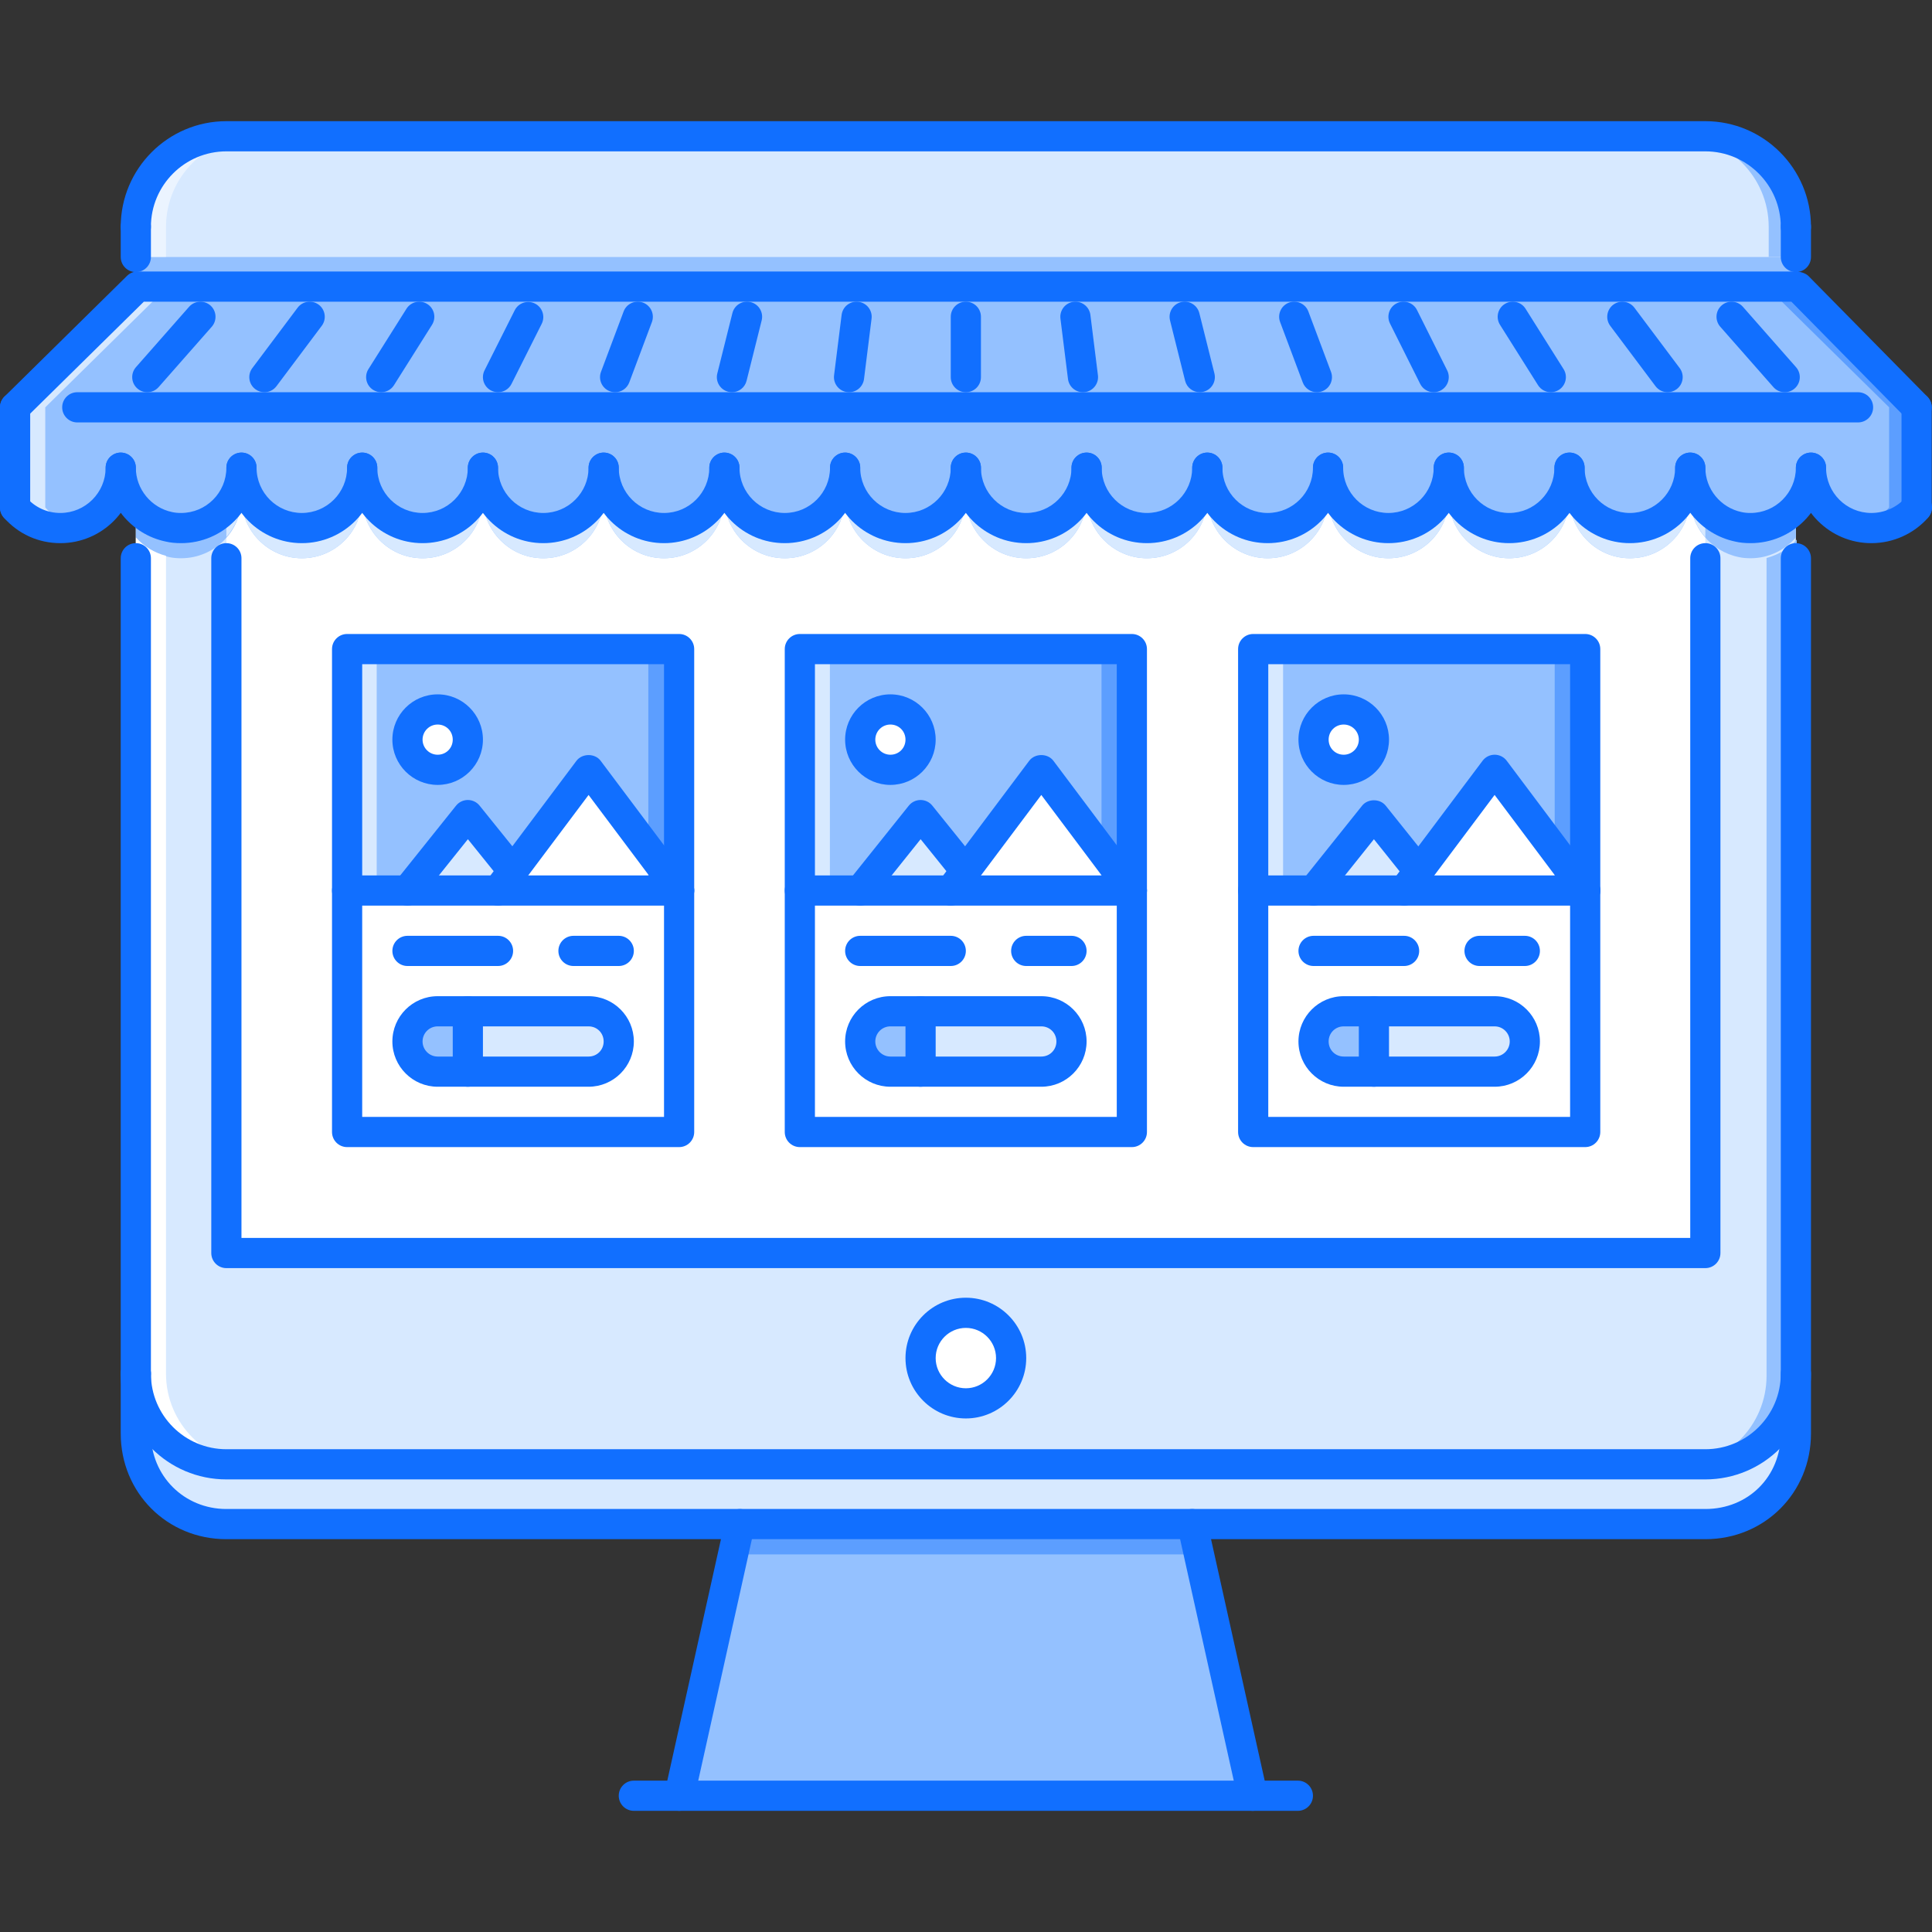 <?xml version="1.0" encoding="iso-8859-1"?>
<!-- Generator: Adobe Illustrator 19.0.0, SVG Export Plug-In . SVG Version: 6.00 Build 0)  -->
<svg version="1.1" id="Capa_1" xmlns="http://www.w3.org/2000/svg" xmlns:xlink="http://www.w3.org/1999/xlink" x="0px" y="0px"
	 viewBox="0 0 511.997 511.997" style="enable-background:new 0 0 511.997 511.997;" xml:space="preserve">
<rect x="0" y="0" width="511.997" height="511.997" fill="#333333" stroke="none"/>
<path style="fill:#94C1FF;" d="M123.981,267.997v15.998h-7.999c-4.397,0-7.998-3.602-7.998-7.999s3.601-7.999,7.998-7.999H123.981z"
	/>
<path style="fill:#D7E9FF;" d="M155.976,267.997c4.397,0,7.999,3.602,7.999,7.999s-3.601,7.999-7.999,7.999h-31.995v-15.998H155.976
	z"/>
<g>
	<path style="fill:#FFFFFF;" d="M179.972,299.992H91.986v-63.99h15.998h23.996h47.992V299.992z M115.982,283.995h7.999h31.995
		c4.397,0,7.999-3.602,7.999-7.999s-3.601-7.999-7.999-7.999h-31.995h-7.999c-4.397,0-7.998,3.602-7.998,7.999
		S111.584,283.995,115.982,283.995z"/>
	<path style="fill:#FFFFFF;" d="M115.982,188.01c4.398,0,7.999,3.602,7.999,7.999s-3.601,7.999-7.999,7.999
		c-4.397,0-7.998-3.601-7.998-7.999S111.584,188.01,115.982,188.01z"/>
</g>
<polygon style="fill:#D7E9FF;" points="123.981,216.005 135.819,230.878 131.98,236.002 107.984,236.002 "/>
<polygon style="fill:#FFFFFF;" points="155.976,204.007 179.972,236.002 131.98,236.002 135.819,230.878 "/>
<path style="fill:#94C1FF;" d="M115.982,204.007c4.398,0,7.999-3.601,7.999-7.999s-3.601-7.999-7.999-7.999
	c-4.397,0-7.998,3.602-7.998,7.999S111.584,204.007,115.982,204.007z M91.986,172.013h87.986v63.989l-23.996-31.995l-20.157,26.871
	l-11.838-14.873l-15.997,19.997H91.986V172.013z"/>
<rect x="91.83" y="172.01" style="fill:#D7E9FF;" width="7.999" height="63.989"/>
<rect x="171.81" y="172.01" style="fill:#5C9EFF;" width="7.999" height="64.57"/>
<path style="fill:#94C1FF;" d="M244.079,267.997v15.998h-7.999c-4.398,0-7.999-3.602-7.999-7.999s3.601-7.999,7.999-7.999H244.079z"
	/>
<path style="fill:#D7E9FF;" d="M276.074,267.997c4.397,0,7.999,3.602,7.999,7.999s-3.602,7.999-7.999,7.999h-31.995v-15.998H276.074
	z"/>
<g>
	<path style="fill:#FFFFFF;" d="M300.07,299.992h-87.986v-63.99h15.998h23.996h47.993v63.99H300.07z M236.08,283.995h7.999h31.996
		c4.397,0,7.999-3.602,7.999-7.999s-3.602-7.999-7.999-7.999h-31.996h-7.999c-4.398,0-7.999,3.602-7.999,7.999
		S231.682,283.995,236.08,283.995z"/>
	<path style="fill:#FFFFFF;" d="M236.08,188.01c4.398,0,7.999,3.602,7.999,7.999s-3.601,7.999-7.999,7.999s-7.999-3.601-7.999-7.999
		S231.682,188.01,236.08,188.01z"/>
</g>
<polygon style="fill:#D7E9FF;" points="244.079,216.005 255.916,230.878 252.078,236.002 228.082,236.002 "/>
<polygon style="fill:#FFFFFF;" points="276.074,204.007 300.07,236.002 252.078,236.002 255.916,230.878 "/>
<path style="fill:#94C1FF;" d="M236.08,204.007c4.398,0,7.999-3.601,7.999-7.999s-3.601-7.999-7.999-7.999s-7.999,3.602-7.999,7.999
	S231.682,204.007,236.08,204.007z M212.084,172.013h87.986v63.989l-23.996-31.995l-20.158,26.871l-11.838-14.873l-15.997,19.997
	h-15.998L212.084,172.013L212.084,172.013z"/>
<rect x="211.93" y="172.01" style="fill:#D7E9FF;" width="7.999" height="63.989"/>
<rect x="291.91" y="172.01" style="fill:#5C9EFF;" width="7.999" height="63.989"/>
<path style="fill:#94C1FF;" d="M364.177,267.997v15.998h-7.998c-4.398,0-7.999-3.602-7.999-7.999s3.601-7.999,7.999-7.999H364.177z"
	/>
<path style="fill:#D7E9FF;" d="M396.172,267.997c4.397,0,7.999,3.602,7.999,7.999s-3.602,7.999-7.999,7.999h-31.995v-15.998H396.172
	z"/>
<g>
	<path style="fill:#FFFFFF;" d="M420.168,299.992h-87.985v-63.99h15.997h23.996h47.992V299.992L420.168,299.992z M356.179,283.995
		h7.998h31.995c4.397,0,7.999-3.602,7.999-7.999s-3.602-7.999-7.999-7.999h-31.995h-7.998c-4.398,0-7.999,3.602-7.999,7.999
		S351.78,283.995,356.179,283.995z"/>
	<path style="fill:#FFFFFF;" d="M356.179,188.01c4.397,0,7.998,3.602,7.998,7.999s-3.601,7.999-7.998,7.999
		c-4.398,0-7.999-3.601-7.999-7.999S351.78,188.01,356.179,188.01z"/>
</g>
<polygon style="fill:#D7E9FF;" points="364.177,216.005 376.019,230.878 372.176,236.002 348.18,236.002 "/>
<polygon style="fill:#FFFFFF;" points="396.172,204.007 420.168,236.002 372.176,236.002 376.019,230.878 "/>
<path style="fill:#94C1FF;" d="M356.179,204.007c4.397,0,7.998-3.601,7.998-7.999s-3.601-7.999-7.998-7.999
	c-4.398,0-7.999,3.602-7.999,7.999S351.78,204.007,356.179,204.007z M332.183,172.013h87.985v63.989l-23.996-31.995l-20.153,26.871
	l-11.842-14.873l-15.997,19.997h-15.997V172.013z"/>
<rect x="332.03" y="172.01" style="fill:#D7E9FF;" width="7.998" height="63.989"/>
<rect x="412.01" y="172.01" style="fill:#5C9EFF;" width="7.999" height="63.989"/>
<path style="fill:#D7E9FF;" d="M35.995,60.108c0-13.193,10.799-23.996,23.996-23.996h391.938c13.201,0,23.996,10.803,23.996,23.996
	v7.999v7.843H36.476l-0.48-7.843v-7.999H35.995z"/>
<path style="fill:#94C1FF;" d="M223.965,123.942c0,8.795-7.12,15.997-15.998,15.997c-8.799,0-15.997-7.202-15.997-15.997
	c0,8.795-7.12,15.997-15.998,15.997c-8.799,0-15.998-7.202-15.998-15.997c0,8.795-7.12,15.997-15.997,15.997
	c-8.8,0-15.998-7.202-15.998-15.997c0,8.795-7.12,15.997-15.998,15.997c-8.799,0-15.997-7.202-15.997-15.997
	c0,8.795-7.12,15.997-15.998,15.997c-8.799,0-15.997-7.202-15.997-15.997c0,8.795-7.12,15.997-15.998,15.997
	c-1.121,0-2.16-0.078-3.199-0.32c-7.28-1.523-12.799-7.999-12.799-15.677c0,8.795-7.12,15.997-15.997,15.997
	c-4.8,0-9.038-2.078-11.998-5.444v-26.55L36.473,75.95h439.449h0.477l31.519,31.995v26.55h0.078
	c-2.961,3.367-7.28,5.444-12.076,5.444c-8.796,0-15.998-7.202-15.998-15.997c0,8.795-7.116,15.997-15.997,15.997
	c-1.117,0-2.156-0.078-3.203-0.32c-7.271-1.523-12.795-7.999-12.795-15.677c0,8.795-7.115,15.997-15.997,15.997
	c-8.795,0-15.997-7.202-15.997-15.997c0,8.795-7.116,15.997-15.998,15.997c-8.795,0-15.997-7.202-15.997-15.997
	c0,8.795-7.116,15.997-15.997,15.997c-8.796,0-15.998-7.202-15.998-15.997c0,8.795-7.115,15.997-15.997,15.997
	c-8.796,0-15.997-7.202-15.997-15.997c0,8.795-7.116,15.997-15.998,15.997c-8.795,0-15.997-7.202-15.997-15.997
	c0,8.795-7.116,15.997-15.997,15.997c-8.8,0-15.999-7.202-15.999-15.997c0,8.795-7.12,15.997-15.997,15.997
	C231.163,139.939,223.965,132.737,223.965,123.942z"/>
<path style="fill:#FFFFFF;" d="M431.932,139.939c8.882,0,15.997-7.202,15.997-15.997c0,7.678,5.523,14.154,12.795,15.677
	l-8.795,8.319v184.127h-195.97H59.991V147.938l-11.998-7.999c8.877,0,15.998-7.202,15.998-15.997
	c0,8.795,7.198,15.997,15.997,15.997c8.878,0,15.998-7.202,15.998-15.997c0,8.795,7.198,15.997,15.997,15.997
	c8.877,0,15.998-7.202,15.998-15.997c0,8.795,7.198,15.997,15.998,15.997c8.877,0,15.997-7.202,15.997-15.997
	c0,8.795,7.198,15.997,15.998,15.997c8.877,0,15.998-7.202,15.998-15.997c0,8.795,7.198,15.997,15.997,15.997
	c8.878,0,15.998-7.202,15.998-15.997c0,8.795,7.198,15.997,15.998,15.997c8.877,0,15.997-7.202,15.997-15.997
	c0,8.795,7.199,15.997,15.999,15.997c8.881,0,15.997-7.202,15.997-15.997c0,8.795,7.202,15.997,15.997,15.997
	c8.882,0,15.998-7.202,15.998-15.997c0,8.795,7.201,15.997,15.997,15.997c8.882,0,15.997-7.202,15.997-15.997
	c0,8.795,7.202,15.997,15.998,15.997c8.881,0,15.997-7.202,15.997-15.997c0,8.795,7.202,15.997,15.997,15.997
	c8.882,0,15.998-7.202,15.998-15.997C415.935,132.737,423.137,139.939,431.932,139.939z M420.09,299.992v-63.99v-63.989h-87.985
	v63.989v63.99H420.09z M299.953,299.992v-63.99v-63.989h-87.986v63.989v63.99H299.953z M179.972,299.992v-63.99v-63.989H91.986
	v63.989v63.99H179.972z"/>
<path style="fill:#94C1FF;" d="M315.95,403.897l15.998,71.988H180.05l15.997-71.988C234.842,403.897,277.16,403.897,315.95,403.897z
	"/>
<path style="fill:#D7E9FF;" d="M315.95,403.897c-38.79,0-81.108,0-119.903,0c-71.188,0-130.775,0-136.056,0
	c-13.439,0-23.996-10.483-23.996-23.996v-15.842c0,13.201,10.799,23.996,23.996,23.996h195.968h195.97
	c13.201,0,23.996-10.795,23.996-23.996v15.842c0,13.513-10.475,23.996-23.996,23.996
	C446.648,403.897,387.143,403.897,315.95,403.897z"/>
<path style="fill:#FFFFFF;" d="M255.959,347.906c6.64,0,11.999,5.358,11.999,11.998s-5.358,11.998-11.999,11.998
	c-6.558,0-11.998-5.358-11.998-11.998S249.402,347.906,255.959,347.906z"/>
<path style="fill:#D7E9FF;" d="M463.927,139.939c-1.117,0-2.156-0.078-3.203-0.32l-8.795-7.678v200.125h-195.97H59.991V131.941
	l-11.998,7.999c-1.121,0-2.16-0.078-3.199-0.32l-8.799-7.678v231.962v0.156c0,13.201,10.799,23.996,23.996,23.996h195.968h195.97
	c13.201,0,23.996-10.795,23.996-23.996V131.941L463.927,139.939z M255.959,371.902c-6.558,0-11.998-5.358-11.998-11.998
	s5.44-11.998,11.998-11.998c6.64,0,11.999,5.358,11.999,11.998S262.6,371.902,255.959,371.902z"/>
<g>
	<path style="fill:#94C1FF;" d="M15.999,139.939c8.877,0,15.997-7.202,15.997-15.997c0,7.678,5.519,14.154,12.799,15.677
		c1.039,0.242,2.078,0.32,3.199,0.32c8.877,0,15.998-7.202,15.998-15.997c0,8.795,7.198,15.997,15.997,15.997
		c8.878,0,15.998-7.202,15.998-15.997c0,8.795,7.198,15.997,15.997,15.997c8.877,0,15.998-7.202,15.998-15.997
		c0,8.795,7.198,15.997,15.998,15.997c8.877,0,15.997-7.202,15.997-15.997c0,8.795,7.198,15.997,15.998,15.997
		c8.877,0,15.998-7.202,15.998-15.997c0,8.795,7.198,15.997,15.997,15.997c8.878,0,15.998-7.202,15.998-15.997
		c0,8.795,7.198,15.997,15.998,15.997c8.877,0,15.997-7.202,15.997-15.997c0,8.795,7.199,15.997,15.999,15.997
		c8.881,0,15.997-7.202,15.997-15.997c0,8.795,7.202,15.997,15.997,15.997c8.882,0,15.998-7.202,15.998-15.997
		c0,8.795,7.201,15.997,15.997,15.997c8.882,0,15.997-7.202,15.997-15.997c0,8.795,7.202,15.997,15.998,15.997
		c8.881,0,15.997-7.202,15.997-15.997c0,8.795,7.202,15.997,15.997,15.997c8.882,0,15.998-7.202,15.998-15.997
		c0,8.795,7.202,15.997,15.997,15.997c8.882,0,15.997-7.202,15.997-15.997c0,7.678,5.523,14.154,12.795,15.677
		c1.047,0.242,2.086,0.32,3.203,0.32c8.881,0,15.997-7.202,15.997-15.997c0,8.795,7.202,15.997,15.998,15.997
		c4.796,0,9.115-2.078,12.076-5.444h-0.078v-26.55H4v26.55C6.96,137.862,11.199,139.939,15.999,139.939z"/>
	<path style="fill:#94C1FF;" d="M460.724,139.619l-8.795-7.678v2.484c-2.469-2.82-4-6.476-4-10.482
		c0,8.795-7.115,15.997-15.997,15.997c-8.795,0-15.997-7.202-15.997-15.997c0,8.795-7.116,15.997-15.998,15.997
		c-8.795,0-15.997-7.202-15.997-15.997c0,8.795-7.116,15.997-15.997,15.997c-8.796,0-15.998-7.202-15.998-15.997
		c0,8.795-7.115,15.997-15.997,15.997c-8.796,0-15.997-7.202-15.997-15.997c0,8.795-7.116,15.997-15.998,15.997
		c-8.795,0-15.997-7.202-15.997-15.997c0,8.795-7.116,15.997-15.997,15.997c-8.8,0-15.999-7.202-15.999-15.997
		c0,8.795-7.12,15.997-15.997,15.997c-8.8,0-15.998-7.202-15.998-15.997c0,8.795-7.12,15.997-15.998,15.997
		c-8.799,0-15.997-7.202-15.997-15.997c0,8.795-7.12,15.997-15.998,15.997c-8.799,0-15.998-7.202-15.998-15.997
		c0,8.795-7.12,15.997-15.997,15.997c-8.8,0-15.998-7.202-15.998-15.997c0,8.795-7.12,15.997-15.998,15.997
		c-8.799,0-15.997-7.202-15.997-15.997c0,8.795-7.12,15.997-15.998,15.997c-8.799,0-15.997-7.202-15.997-15.997
		c0,4.022-1.539,7.663-4,10.482v-2.484l-11.998,7.999c-1.121,0-2.16-0.078-3.199-0.32l-8.799-7.678v10.483
		c2.265,2.585,5.32,4.468,8.799,5.194c1.039,0.242,2.078,0.32,3.199,0.32c8.877,0,15.998-7.202,15.998-15.998
		c0,8.795,7.198,15.998,15.997,15.998c8.878,0,15.998-7.202,15.998-15.998c0,8.795,7.198,15.998,15.997,15.998
		c8.877,0,15.998-7.202,15.998-15.998c0,8.795,7.198,15.998,15.998,15.998c8.877,0,15.997-7.202,15.997-15.998
		c0,8.795,7.198,15.998,15.998,15.998c8.877,0,15.998-7.202,15.998-15.998c0,8.795,7.198,15.998,15.997,15.998
		c8.878,0,15.998-7.202,15.998-15.998c0,8.795,7.198,15.998,15.998,15.998c8.877,0,15.997-7.202,15.997-15.998
		c0,8.795,7.199,15.998,15.999,15.998c8.881,0,15.997-7.202,15.997-15.998c0,8.795,7.202,15.998,15.997,15.998
		c8.882,0,15.998-7.202,15.998-15.998c0,8.795,7.201,15.998,15.997,15.998c8.882,0,15.997-7.202,15.997-15.998
		c0,8.795,7.202,15.998,15.998,15.998c8.881,0,15.997-7.202,15.997-15.998c0,8.795,7.202,15.998,15.997,15.998
		c8.882,0,15.998-7.202,15.998-15.998c0,8.795,7.202,15.998,15.997,15.998c8.882,0,15.997-7.202,15.997-15.998
		c0,7.678,5.523,14.154,12.795,15.677c1.047,0.242,2.086,0.32,3.203,0.32c4.819,0,9.076-2.164,11.998-5.515V131.94l-11.998,7.999
		C462.81,139.939,461.77,139.861,460.724,139.619z"/>
	<rect x="36.476" y="68.11" style="fill:#94C1FF;" width="439.45" height="7.843"/>
</g>
<path style="fill:#D7E9FF;" d="M11.999,134.495v-26.55L44.474,75.95h-7.999L4,107.945v26.55c2.96,3.367,7.198,5.444,11.998,5.444
	c1.382,0,2.703-0.234,3.979-0.562C16.854,138.573,14.096,136.878,11.999,134.495z"/>
<path style="fill:#5C9EFF;" d="M500.632,134.495v-26.55L468.153,75.95h7.999l32.479,31.995v26.55
	c-2.96,3.367-7.201,5.444-11.998,5.444c-1.382,0-2.702-0.234-3.983-0.562C495.773,138.573,498.538,136.878,500.632,134.495z"/>
<g style="opacity:0.5;">
	<path style="fill:#FFFFFF;" d="M43.994,68.107v-7.999c0-13.193,10.799-23.996,23.996-23.996h-7.999
		c-13.197,0-23.996,10.803-23.996,23.996v7.999l0.48,7.843v-7.843H43.994z"/>
</g>
<path style="fill:#94C1FF;" d="M452.726,36.112h-7.999c13.201,0,23.996,10.803,23.996,23.996v7.999h7.202v7.843h0.312l0.484-7.843
	v-7.999C476.722,46.916,465.927,36.112,452.726,36.112z"/>
<g>
	<path style="fill:#FFFFFF;" d="M43.994,138.916l-7.999-6.975L43.994,138.916z"/>
	<path style="fill:#FFFFFF;" d="M43.994,364.06v-0.156V147.306c-3.124-0.844-5.921-2.508-7.999-4.882v221.479v0.156
		c0,13.201,10.799,23.996,23.996,23.996h7.999C54.793,388.056,43.994,377.261,43.994,364.06z"/>
</g>
<g>
	<path style="fill:#94C1FF;" d="M468.152,139.486l7.999-6.983L468.152,139.486z"/>
	<path style="fill:#94C1FF;" d="M468.152,364.63v-0.164V147.868c3.125-0.836,5.921-2.508,7.999-4.874v221.472v0.164
		c0,13.193-10.803,23.996-23.996,23.996h-7.999C457.35,388.626,468.152,377.823,468.152,364.63z"/>
</g>
<polygon style="fill:#5C9EFF;" points="317.731,411.927 194.263,411.927 196.047,403.897 315.95,403.897 "/>
<path style="fill:#D7E9FF;" d="M451.929,134.425c0,0,0,0-0.008,0c-1.211-1.391-2.188-2.968-2.875-4.702
	c-0.008-0.039-0.031-0.07-0.047-0.109c-0.297-0.773-0.523-1.578-0.695-2.406c-0.031-0.125-0.078-0.242-0.102-0.367
	c-0.172-0.937-0.273-1.905-0.273-2.897c0,8.795-7.115,15.997-15.997,15.997c-8.795,0-15.997-7.202-15.997-15.997
	c0,8.795-7.116,15.997-15.998,15.997c-8.795,0-15.997-7.202-15.997-15.997c0,8.795-7.116,15.997-15.997,15.997
	c-8.796,0-15.998-7.202-15.998-15.997c0,8.795-7.115,15.997-15.997,15.997c-8.796,0-15.997-7.202-15.997-15.997
	c0,8.795-7.116,15.997-15.998,15.997c-8.795,0-15.997-7.202-15.997-15.997c0,8.795-7.116,15.997-15.997,15.997
	c-8.8,0-15.999-7.202-15.999-15.997c0,8.795-7.12,15.997-15.997,15.997c-8.8,0-15.998-7.202-15.998-15.997
	c0,8.795-7.12,15.997-15.998,15.997c-8.799,0-15.997-7.202-15.997-15.997c0,8.795-7.12,15.997-15.998,15.997
	c-8.799,0-15.998-7.202-15.998-15.997c0,8.795-7.12,15.997-15.997,15.997c-8.8,0-15.998-7.202-15.998-15.997
	c0,8.795-7.12,15.997-15.998,15.997c-8.799,0-15.997-7.202-15.997-15.997c0,8.795-7.12,15.997-15.998,15.997
	c-8.799,0-15.997-7.202-15.997-15.997c0,1.039-0.109,2.046-0.305,3.022c-0.129,0.68-0.355,1.32-0.57,1.969
	c-0.086,0.258-0.141,0.523-0.238,0.773c-0.328,0.844-0.738,1.64-1.199,2.406c-0.012,0.023-0.02,0.039-0.031,0.062
	c-0.464,0.765-1.074,1.421-1.656,2.101v8.062c2.449-2.797,4-6.397,4-10.397c0,8.795,7.198,15.998,15.997,15.998
	c8.878,0,15.998-7.202,15.998-15.998c0,8.795,7.198,15.998,15.997,15.998c8.877,0,15.998-7.202,15.998-15.998
	c0,8.795,7.198,15.998,15.998,15.998c8.877,0,15.997-7.202,15.997-15.998c0,8.795,7.198,15.998,15.998,15.998
	c8.877,0,15.998-7.202,15.998-15.998c0,8.795,7.198,15.998,15.997,15.998c8.878,0,15.998-7.202,15.998-15.998
	c0,8.795,7.198,15.998,15.998,15.998c8.877,0,15.997-7.202,15.997-15.998c0,8.795,7.199,15.998,15.999,15.998
	c8.881,0,15.997-7.202,15.997-15.998c0,8.795,7.202,15.998,15.997,15.998c8.882,0,15.998-7.202,15.998-15.998
	c0,8.795,7.201,15.998,15.997,15.998c8.882,0,15.997-7.202,15.997-15.998c0,8.795,7.202,15.998,15.998,15.998
	c8.881,0,15.997-7.202,15.997-15.998c0,8.795,7.202,15.998,15.997,15.998c8.882,0,15.998-7.202,15.998-15.998
	c0,8.795,7.202,15.998,15.997,15.998c8.882,0,15.997-7.202,15.997-15.998c0,3.992,1.531,7.624,4,10.436v-7.953H451.929z"/>
<g>
	<path style="fill:#116FFF;" d="M255.959,375.901c-8.822,0-15.997-7.178-15.997-15.997c0-8.827,7.175-15.997,15.997-15.997
		c8.82,0,15.999,7.17,15.999,15.997C271.958,368.724,264.779,375.901,255.959,375.901z M255.959,351.905
		c-4.409,0-7.999,3.586-7.999,7.999c0,4.405,3.589,7.999,7.999,7.999c4.411,0,8-3.594,8-7.999
		C263.959,355.491,260.37,351.905,255.959,351.905z"/>
	<path style="fill:#116FFF;" d="M180.054,479.885c-0.289,0-0.578-0.031-0.871-0.094c-2.156-0.484-3.515-2.616-3.039-4.772
		l15.998-71.988c0.48-2.156,2.647-3.484,4.772-3.039c2.156,0.477,3.515,2.617,3.039,4.773l-15.998,71.988
		C183.541,478.611,181.886,479.885,180.054,479.885z"/>
	<path style="fill:#116FFF;" d="M331.948,479.885c-1.836,0-3.492-1.273-3.906-3.132l-15.997-71.988
		c-0.477-2.156,0.883-4.297,3.038-4.773c2.188-0.453,4.297,0.891,4.773,3.039l15.997,71.988c0.477,2.156-0.883,4.288-3.038,4.772
		C332.526,479.853,332.229,479.885,331.948,479.885z"/>
	<path style="fill:#116FFF;" d="M343.946,479.885H167.974c-2.211,0-4-1.788-4-3.999s1.789-4,4-4h175.972
		c2.211,0,3.999,1.789,3.999,4S346.157,479.885,343.946,479.885z"/>
	<path style="fill:#116FFF;" d="M451.929,336.064H59.991c-2.21,0-4-1.789-4-3.999V147.938c0-2.211,1.789-4,4-4s4,1.789,4,4v180.127
		h383.938V147.938c0-2.211,1.789-4,4-4s3.999,1.789,3.999,4v184.127C455.928,334.275,454.14,336.064,451.929,336.064z"/>
	<path style="fill:#116FFF;" d="M35.995,367.903c-2.21,0-4-1.789-4-4V147.938c0-2.211,1.789-4,4-4s4,1.789,4,4v215.965
		C39.995,366.114,38.206,367.903,35.995,367.903z"/>
	<path style="fill:#116FFF;" d="M451.929,392.056H59.991c-15.435,0-27.996-12.561-27.996-27.996c0-2.211,1.789-3.999,4-3.999
		s4,1.788,4,3.999c0,11.029,8.971,19.997,19.997,19.997h391.937c11.029,0,19.997-8.968,19.997-19.997V147.938
		c0-2.211,1.788-4,3.999-4s3.999,1.789,3.999,4v216.121C479.924,379.495,467.364,392.056,451.929,392.056z"/>
	<path style="fill:#116FFF;" d="M475.925,64.108c-2.211,0-3.999-1.789-3.999-4c0-11.021-8.968-19.997-19.997-19.997H59.991
		c-11.025,0-19.997,8.975-19.997,19.997c0,2.211-1.789,4-4,4s-4-1.789-4-4c0-15.435,12.561-27.995,27.996-27.995h391.939
		c15.436,0,27.995,12.561,27.995,27.995C479.924,62.319,478.136,64.108,475.925,64.108z"/>
	<path style="fill:#116FFF;" d="M451.929,407.896H59.991c-15.697,0-27.996-12.303-27.996-27.995v-15.842
		c0-2.211,1.789-4.077,4-4.077s4,1.71,4,3.921v15.998c0,11.209,8.784,19.996,19.997,19.996h391.937
		c11.396,0,19.997-8.6,19.997-19.996v-15.842c0-2.211,1.788-3.999,3.999-3.999s3.999,1.788,3.999,3.999v15.842
		C479.924,395.594,467.629,407.896,451.929,407.896z"/>
	<path style="fill:#116FFF;" d="M179.972,303.991H91.986c-2.21,0-3.999-1.789-3.999-3.999V172.013c0-2.211,1.789-4,3.999-4h87.986
		c2.21,0,3.999,1.789,3.999,4v127.979C183.971,302.202,182.183,303.991,179.972,303.991z M95.986,295.993h79.987V176.012H95.986
		V295.993z"/>
	<path style="fill:#116FFF;" d="M155.976,287.994h-39.994c-6.616,0-11.998-5.382-11.998-11.998s5.382-11.998,11.998-11.998h39.994
		c6.616,0,11.998,5.382,11.998,11.998S162.592,287.994,155.976,287.994z M115.982,271.997c-2.206,0-3.999,1.788-3.999,3.999
		c0,2.202,1.793,3.999,3.999,3.999h39.994c2.242,0,3.999-1.758,3.999-3.999c0-2.242-1.757-3.999-3.999-3.999H115.982z"/>
	<path style="fill:#116FFF;" d="M179.972,240.002H91.986c-2.21,0-3.999-1.789-3.999-4c0-2.21,1.789-3.999,3.999-3.999h87.986
		c2.21,0,3.999,1.789,3.999,3.999C183.971,238.213,182.183,240.002,179.972,240.002z"/>
	<path style="fill:#116FFF;" d="M131.976,240.002c-0.84,0-1.684-0.266-2.406-0.805c-1.761-1.336-2.113-3.843-0.785-5.608
		l23.988-31.979c1.52-2.008,4.898-2.016,6.401,0l23.996,31.995c1.328,1.765,0.969,4.272-0.8,5.593
		c-1.773,1.32-4.281,0.969-5.597-0.797l-20.797-27.73l-20.802,27.738C134.385,239.447,133.19,240.002,131.976,240.002z"/>
	<path style="fill:#116FFF;" d="M107.98,240.002c-0.875,0-1.758-0.289-2.496-0.875c-1.722-1.383-2.003-3.898-0.625-5.624
		l15.998-19.997c0.758-0.945,1.906-1.5,3.117-1.5c0.004,0,0.004,0,0.008,0c1.211,0,2.355,0.547,3.113,1.492l11.92,14.794
		c1.386,1.718,1.117,4.242-0.605,5.625c-1.727,1.382-4.242,1.117-5.621-0.609l-8.795-10.913l-12.885,16.107
		C110.315,239.486,109.155,240.002,107.98,240.002z"/>
	<path style="fill:#116FFF;" d="M115.982,208.007c-6.616,0-11.998-5.382-11.998-11.998s5.382-11.998,11.998-11.998
		s11.999,5.382,11.999,11.998S122.598,208.007,115.982,208.007z M115.982,192.009c-2.206,0-3.999,1.789-3.999,4
		c0,2.203,1.793,3.999,3.999,3.999c2.242,0,4-1.757,4-3.999S118.224,192.009,115.982,192.009z"/>
	<path style="fill:#116FFF;" d="M131.98,255.999h-23.996c-2.211,0-4-1.789-4-3.999c0-2.211,1.789-4,4-4h23.996
		c2.21,0,3.999,1.789,3.999,4C135.979,254.21,134.19,255.999,131.98,255.999z"/>
	<path style="fill:#116FFF;" d="M163.975,255.999h-11.998c-2.21,0-4-1.789-4-3.999c0-2.211,1.789-4,4-4h11.998c2.21,0,4,1.789,4,4
		C167.974,254.21,166.185,255.999,163.975,255.999z"/>
	<path style="fill:#116FFF;" d="M123.981,287.994c-2.21,0-3.999-1.789-3.999-3.999v-15.998c0-2.211,1.789-3.999,3.999-3.999
		c2.211,0,4,1.788,4,3.999v15.998C127.98,286.205,126.192,287.994,123.981,287.994z"/>
	<path style="fill:#116FFF;" d="M299.953,303.991h-87.986c-2.21,0-4-1.789-4-3.999V172.013c0-2.211,1.789-4,4-4h87.986
		c2.211,0,3.999,1.789,3.999,4v127.979C303.952,302.202,302.164,303.991,299.953,303.991z M215.966,295.993h79.988V176.012h-79.988
		V295.993L215.966,295.993z"/>
	<path style="fill:#116FFF;" d="M275.957,287.994h-39.994c-6.616,0-11.998-5.382-11.998-11.998s5.382-11.998,11.998-11.998h39.994
		c6.616,0,11.998,5.382,11.998,11.998S282.573,287.994,275.957,287.994z M235.963,271.997c-2.207,0-4,1.788-4,3.999
		c0,2.202,1.793,3.999,4,3.999h39.994c2.241,0,3.999-1.758,3.999-3.999c0-2.242-1.758-3.999-3.999-3.999H235.963z"/>
	<path style="fill:#116FFF;" d="M299.953,240.002h-87.986c-2.21,0-4-1.789-4-4c0-2.21,1.789-3.999,4-3.999h87.986
		c2.211,0,3.999,1.789,3.999,3.999C303.952,238.213,302.164,240.002,299.953,240.002z"/>
	<path style="fill:#116FFF;" d="M251.957,240.002c-0.84,0-1.684-0.266-2.406-0.805c-1.761-1.336-2.112-3.843-0.785-5.608
		l23.989-31.979c1.515-2.016,4.89-2.016,6.404,0l23.996,31.995c1.32,1.765,0.961,4.272-0.805,5.593
		c-1.757,1.32-4.265,0.977-5.6-0.797l-20.794-27.73l-20.802,27.738C254.366,239.447,253.171,240.002,251.957,240.002z"/>
	<path style="fill:#116FFF;" d="M227.96,240.002c-0.875,0-1.758-0.289-2.496-0.875c-1.722-1.383-2.003-3.898-0.625-5.624
		l15.998-19.997c0.758-0.945,1.906-1.5,3.116-1.5c0.004,0,0.004,0,0.008,0c1.211,0,2.355,0.547,3.113,1.492l11.92,14.794
		c1.387,1.718,1.117,4.242-0.605,5.625c-1.727,1.382-4.238,1.117-5.621-0.609l-8.796-10.913l-12.885,16.107
		C230.296,239.486,229.136,240.002,227.96,240.002z"/>
	<path style="fill:#116FFF;" d="M235.963,208.007c-6.616,0-11.998-5.382-11.998-11.998s5.382-11.998,11.998-11.998
		s11.998,5.382,11.998,11.998S242.579,208.007,235.963,208.007z M235.963,192.009c-2.207,0-4,1.789-4,4c0,2.203,1.793,3.999,4,3.999
		c2.242,0,4-1.757,4-3.999C239.962,193.767,238.205,192.009,235.963,192.009z"/>
	<path style="fill:#116FFF;" d="M251.96,255.999h-23.996c-2.211,0-4-1.789-4-3.999c0-2.211,1.789-4,4-4h23.996
		c2.21,0,3.999,1.789,3.999,4C255.959,254.21,254.171,255.999,251.96,255.999z"/>
	<path style="fill:#116FFF;" d="M283.956,255.999h-11.998c-2.211,0-4-1.789-4-3.999c0-2.211,1.789-4,4-4h11.998
		c2.21,0,3.999,1.789,3.999,4C287.955,254.21,286.166,255.999,283.956,255.999z"/>
	<path style="fill:#116FFF;" d="M243.961,287.994c-2.21,0-3.999-1.789-3.999-3.999v-15.998c0-2.211,1.789-3.999,3.999-3.999
		c2.211,0,4,1.788,4,3.999v15.998C247.961,286.205,246.172,287.994,243.961,287.994z"/>
	<path style="fill:#116FFF;" d="M420.09,303.991h-87.985c-2.211,0-4-1.789-4-3.999V172.013c0-2.211,1.789-4,4-4h87.985
		c2.211,0,3.999,1.789,3.999,4v127.979C424.089,302.202,422.301,303.991,420.09,303.991z M336.103,295.993h79.987V176.012h-79.987
		V295.993z"/>
	<path style="fill:#116FFF;" d="M396.094,287.994h-39.993c-6.616,0-11.998-5.382-11.998-11.998s5.382-11.998,11.998-11.998h39.993
		c6.616,0,11.998,5.382,11.998,11.998S402.71,287.994,396.094,287.994z M356.101,271.997c-2.242,0-4,1.757-4,3.999
		c0,2.241,1.758,3.999,4,3.999h39.993c2.203,0,3.999-1.797,3.999-3.999c0-2.211-1.796-3.999-3.999-3.999H356.101z"/>
	<path style="fill:#116FFF;" d="M420.09,240.002h-87.985c-2.211,0-4-1.789-4-4c0-2.21,1.789-3.999,4-3.999h87.985
		c2.211,0,3.999,1.789,3.999,3.999C424.089,238.213,422.301,240.002,420.09,240.002z"/>
	<path style="fill:#116FFF;" d="M372.098,240.002c-0.828,0-1.663-0.258-2.374-0.789c-1.781-1.312-2.156-3.812-0.844-5.593
		l24.02-32.019c0.758-1.008,1.937-1.594,3.194-1.594l0,0c1.258,0,2.445,0.594,3.203,1.602l23.996,31.995
		c1.319,1.765,0.96,4.272-0.805,5.593c-1.758,1.32-4.265,0.977-5.601-0.797l-20.802-27.738l-20.771,27.714
		C374.527,239.439,373.316,240.002,372.098,240.002z"/>
	<path style="fill:#116FFF;" d="M348.102,240.002c-0.883,0-1.758-0.289-2.499-0.875c-1.727-1.383-2-3.898-0.625-5.624l15.997-19.997
		c1.508-1.891,4.726-1.906,6.249,0l11.842,14.794c1.375,1.726,1.102,4.242-0.625,5.625c-1.727,1.375-4.241,1.117-5.624-0.625
		l-8.718-10.897l-12.873,16.099C350.437,239.486,349.273,240.002,348.102,240.002z"/>
	<path style="fill:#116FFF;" d="M356.101,208.007c-6.616,0-11.998-5.382-11.998-11.998s5.382-11.998,11.998-11.998
		s11.998,5.382,11.998,11.998S362.717,208.007,356.101,208.007z M356.101,192.009c-2.242,0-4,1.757-4,4c0,2.242,1.758,3.999,4,3.999
		c2.203,0,3.999-1.796,3.999-3.999C360.1,193.798,358.304,192.009,356.101,192.009z"/>
	<path style="fill:#116FFF;" d="M372.098,255.999h-23.996c-2.21,0-3.999-1.789-3.999-3.999c0-2.211,1.789-4,3.999-4h23.996
		c2.211,0,3.999,1.789,3.999,4C376.097,254.21,374.309,255.999,372.098,255.999z"/>
	<path style="fill:#116FFF;" d="M404.093,255.999h-11.998c-2.211,0-4-1.789-4-3.999c0-2.211,1.789-4,4-4h11.998
		c2.211,0,3.999,1.789,3.999,4C408.092,254.21,406.304,255.999,404.093,255.999z"/>
	<path style="fill:#116FFF;" d="M364.099,287.994c-2.21,0-3.999-1.789-3.999-3.999v-15.998c0-2.211,1.789-3.999,3.999-3.999
		c2.211,0,4,1.788,4,3.999v15.998C368.099,286.205,366.31,287.994,364.099,287.994z"/>
	<path style="fill:#116FFF;" d="M507.92,111.944c-1.031,0-2.07-0.398-2.852-1.195l-30.339-30.8H38.116L6.808,110.788
		c-1.573,1.562-4.108,1.539-5.655-0.039c-1.55-1.57-1.535-4.108,0.039-5.655l32.475-31.995c0.75-0.734,1.758-1.148,2.808-1.148
		h439.449c1.07,0,2.578,0.43,3.328,1.188l31.518,31.995c1.547,1.578,1.531,4.108-0.047,5.655
		C509.95,111.561,508.935,111.944,507.92,111.944z"/>
	<path style="fill:#116FFF;" d="M15.999,143.939c-5.815,0-11.143-2.414-15.002-6.796c-1.457-1.664-1.296-4.187,0.359-5.647
		c1.66-1.453,4.179-1.304,5.647,0.359c2.316,2.632,5.511,4.085,8.995,4.085c6.616,0,11.998-5.382,11.998-11.998
		c0-2.211,1.789-4,3.999-4c2.211,0,4,1.789,4,4C35.995,134.964,27.024,143.939,15.999,143.939z"/>
	<path style="fill:#116FFF;" d="M47.993,143.939c-1.558,0-2.863-0.141-4.105-0.43c-9.17-1.906-15.892-10.147-15.892-19.567
		c0-2.211,1.789-4,3.999-4c2.211,0,4,1.789,4,4c0,5.647,4.046,10.6,9.616,11.764c0.73,0.164,1.438,0.234,2.382,0.234
		c6.616,0,11.998-5.382,11.998-11.998c0-2.211,1.789-4,4-4c2.21,0,3.999,1.789,3.999,4C67.99,134.964,59.019,143.939,47.993,143.939
		z"/>
	<path style="fill:#116FFF;" d="M79.988,143.939c-11.025,0-19.997-8.975-19.997-19.997c0-2.211,1.789-4,4-4
		c2.21,0,3.999,1.789,3.999,4c0,6.616,5.382,11.998,11.998,11.998s11.998-5.382,11.998-11.998c0-2.211,1.789-4,4-4
		c2.21,0,3.999,1.789,3.999,4C99.985,134.964,91.014,143.939,79.988,143.939z"/>
	<path style="fill:#116FFF;" d="M111.983,143.939c-11.025,0-19.997-8.975-19.997-19.997c0-2.211,1.789-4,4-4
		c2.21,0,3.999,1.789,3.999,4c0,6.616,5.382,11.998,11.998,11.998s11.998-5.382,11.998-11.998c0-2.211,1.789-4,4-4s4,1.789,4,4
		C131.98,134.964,123.008,143.939,111.983,143.939z"/>
	<path style="fill:#116FFF;" d="M143.978,143.939c-11.026,0-19.997-8.975-19.997-19.997c0-2.211,1.789-4,4-4c2.211,0,4,1.789,4,4
		c0,6.616,5.382,11.998,11.998,11.998s11.998-5.382,11.998-11.998c0-2.211,1.789-4,3.999-4c2.211,0,4,1.789,4,4
		C163.975,134.964,155.003,143.939,143.978,143.939z"/>
	<path style="fill:#116FFF;" d="M175.973,143.939c-11.026,0-19.997-8.975-19.997-19.997c0-2.211,1.789-4,3.999-4
		c2.211,0,4,1.789,4,4c0,6.616,5.382,11.998,11.998,11.998s11.998-5.382,11.998-11.998c0-2.211,1.789-4,4-4
		c2.21,0,3.999,1.789,3.999,4C195.969,134.964,186.999,143.939,175.973,143.939z"/>
	<path style="fill:#116FFF;" d="M207.967,143.939c-11.025,0-19.997-8.975-19.997-19.997c0-2.211,1.789-4,4-4
		c2.21,0,3.999,1.789,3.999,4c0,6.616,5.382,11.998,11.998,11.998s11.998-5.382,11.998-11.998c0-2.211,1.789-4,4-4s4,1.789,4,4
		C227.964,134.964,218.993,143.939,207.967,143.939z"/>
	<path style="fill:#116FFF;" d="M239.962,143.939c-11.025,0-19.997-8.975-19.997-19.997c0-2.211,1.789-4,4-4s4,1.789,4,4
		c0,6.616,5.382,11.998,11.998,11.998s11.998-5.382,11.998-11.998c0-2.211,1.789-4,3.999-4c2.211,0,4,1.789,4,4
		C259.96,134.964,250.988,143.939,239.962,143.939z"/>
	<path style="fill:#116FFF;" d="M271.958,143.939c-11.025,0-19.998-8.975-19.998-19.997c0-2.211,1.789-4,3.999-4
		c2.211,0,4,1.789,4,4c0,6.616,5.382,11.998,11.998,11.998c6.615,0,11.998-5.382,11.998-11.998c0-2.211,1.788-4,3.999-4
		s3.999,1.789,3.999,4C291.954,134.964,282.987,143.939,271.958,143.939z"/>
	<path style="fill:#116FFF;" d="M303.952,143.939c-11.029,0-19.996-8.975-19.996-19.997c0-2.211,1.788-4,3.999-4
		s3.999,1.789,3.999,4c0,6.616,5.383,11.998,11.998,11.998c6.616,0,11.998-5.382,11.998-11.998c0-2.211,1.789-4,4-4
		c2.21,0,3.999,1.789,3.999,4C323.949,134.964,314.981,143.939,303.952,143.939z"/>
	<path style="fill:#116FFF;" d="M335.947,143.939c-11.029,0-19.997-8.975-19.997-19.997c0-2.211,1.789-4,4-4
		c2.21,0,3.999,1.789,3.999,4c0,6.616,5.382,11.998,11.998,11.998s11.998-5.382,11.998-11.998c0-2.211,1.789-4,3.999-4
		c2.211,0,4,1.789,4,4C355.944,134.964,346.977,143.939,335.947,143.939z"/>
	<path style="fill:#116FFF;" d="M367.942,143.939c-11.029,0-19.997-8.975-19.997-19.997c0-2.211,1.789-4,3.999-4
		c2.211,0,4,1.789,4,4c0,6.616,5.382,11.998,11.998,11.998s11.998-5.382,11.998-11.998c0-2.211,1.789-4,3.999-4
		c2.211,0,3.999,1.789,3.999,4C387.938,134.964,378.972,143.939,367.942,143.939z"/>
	<path style="fill:#116FFF;" d="M399.937,143.939c-11.029,0-19.996-8.975-19.996-19.997c0-2.211,1.789-4,3.999-4
		c2.211,0,3.999,1.789,3.999,4c0,6.616,5.383,11.998,11.998,11.998c6.617,0,11.998-5.382,11.998-11.998c0-2.211,1.789-4,4-4
		s3.999,1.789,3.999,4C419.934,134.964,410.967,143.939,399.937,143.939z"/>
	<path style="fill:#116FFF;" d="M431.932,143.939c-11.029,0-19.997-8.975-19.997-19.997c0-2.211,1.789-4,4-4s3.999,1.789,3.999,4
		c0,6.616,5.382,11.998,11.998,11.998s11.998-5.382,11.998-11.998c0-2.211,1.789-4,3.999-4c2.211,0,4,1.789,4,4
		C451.929,134.964,442.962,143.939,431.932,143.939z"/>
	<path style="fill:#116FFF;" d="M463.927,143.939c-1.555,0-2.859-0.133-4.101-0.422c-9.179-1.921-15.896-10.163-15.896-19.575
		c0-2.211,1.789-4,3.999-4c2.211,0,4,1.789,4,4c0,5.647,4.046,10.6,9.615,11.764c0.734,0.164,1.438,0.234,2.383,0.234
		c6.616,0,11.998-5.382,11.998-11.998c0-2.211,1.789-4,3.999-4c2.211,0,4,1.789,4,4
		C483.924,134.964,474.956,143.939,463.927,143.939z"/>
	<path style="fill:#116FFF;" d="M495.922,143.939c-11.03,0-19.997-8.975-19.997-19.997c0-2.211,1.789-4,3.999-4c2.211,0,4,1.789,4,4
		c0,6.616,5.382,11.998,11.998,11.998c3.483,0,6.788-1.492,9.076-4.085c1.453-1.664,3.983-1.812,5.64-0.359
		c1.664,1.46,1.82,3.984,0.359,5.647C507.193,141.463,501.702,143.939,495.922,143.939z"/>
	<path style="fill:#116FFF;" d="M4,138.495c-2.211,0-4-1.789-4-4v-26.55c0-2.21,1.789-4,4-4c2.21,0,3.999,1.789,3.999,4v26.55
		C7.999,136.706,6.211,138.495,4,138.495z"/>
	<path style="fill:#116FFF;" d="M492.398,111.944H20.478c-2.21,0-3.999-1.789-3.999-4s1.789-4,3.999-4h471.92
		c2.211,0,3.999,1.789,3.999,4S494.609,111.944,492.398,111.944z"/>
	<path style="fill:#116FFF;" d="M507.92,138.495c-2.211,0-4-1.789-4-4v-26.55c0-2.21,1.789-4,4-4c2.21,0,3.999,1.789,3.999,4v26.55
		C511.919,136.706,510.13,138.495,507.92,138.495z"/>
	<path style="fill:#116FFF;" d="M70.064,103.945c-0.836,0-1.676-0.266-2.395-0.805c-1.769-1.32-2.128-3.827-0.8-5.593L78.867,81.55
		c1.324-1.773,3.832-2.117,5.597-0.805c1.769,1.328,2.128,3.835,0.801,5.601l-11.998,15.997
		C72.481,103.391,71.283,103.945,70.064,103.945z"/>
	<path style="fill:#116FFF;" d="M101.02,103.945c-0.73,0-1.465-0.203-2.129-0.617c-1.867-1.179-2.429-3.647-1.25-5.515
		l10.081-15.997c1.175-1.867,3.644-2.422,5.515-1.25c1.867,1.172,2.429,3.64,1.25,5.515l-10.081,15.998
		C103.648,103.281,102.348,103.945,101.02,103.945z"/>
	<path style="fill:#116FFF;" d="M131.976,103.945c-0.602,0-1.215-0.141-1.793-0.43c-1.973-0.992-2.769-3.39-1.777-5.366
		l7.999-15.919c0.988-1.977,3.386-2.766,5.37-1.781c1.973,0.992,2.77,3.398,1.777,5.374l-7.999,15.919
		C134.85,103.141,133.44,103.945,131.976,103.945z"/>
	<path style="fill:#116FFF;" d="M163.014,103.945c-0.468,0-0.941-0.086-1.406-0.258c-2.066-0.773-3.113-3.077-2.34-5.147
		l5.999-15.997c0.773-2.078,3.078-3.102,5.152-2.344c2.066,0.781,3.113,3.085,2.339,5.155l-5.999,15.998
		C166.158,102.953,164.63,103.945,163.014,103.945z"/>
	<path style="fill:#116FFF;" d="M193.974,103.945c-0.32,0-0.648-0.039-0.972-0.125c-2.145-0.531-3.449-2.703-2.91-4.843l4-15.998
		c0.531-2.148,2.703-3.453,4.847-2.914s3.448,2.71,2.909,4.851l-3.999,15.998C197.395,102.734,195.766,103.945,193.974,103.945z"/>
	<path style="fill:#116FFF;" d="M225.008,103.945c-0.164,0-0.332-0.016-0.5-0.031c-2.191-0.273-3.746-2.273-3.472-4.468l2-15.998
		c0.277-2.187,2.237-3.734,4.464-3.468c2.191,0.273,3.745,2.273,3.472,4.46l-2,15.998
		C228.718,102.461,226.996,103.945,225.008,103.945z"/>
	<path style="fill:#116FFF;" d="M255.959,103.945c-2.21,0-3.999-1.789-3.999-3.999V83.949c0-2.21,1.789-4,3.999-4
		c2.211,0,4,1.789,4,4v15.998C259.96,102.157,258.171,103.945,255.959,103.945z"/>
	<path style="fill:#116FFF;" d="M39.034,103.945c-0.941,0-1.883-0.328-2.644-1c-1.656-1.46-1.816-3.983-0.359-5.647l14.08-15.997
		c1.461-1.648,3.988-1.805,5.647-0.359c1.656,1.461,1.816,3.991,0.359,5.647l-14.08,15.997
		C41.245,103.484,40.143,103.945,39.034,103.945z"/>
	<path style="fill:#116FFF;" d="M441.931,103.945c-1.211,0-2.414-0.555-3.203-1.602l-11.999-15.996
		c-1.32-1.766-0.961-4.272,0.805-5.601c1.758-1.312,4.265-0.969,5.601,0.805l11.998,15.997c1.32,1.766,0.961,4.273-0.805,5.593
		C443.609,103.68,442.767,103.945,441.931,103.945z"/>
	<path style="fill:#116FFF;" d="M410.975,103.945c-1.328,0-2.625-0.664-3.383-1.867L397.516,86.08
		c-1.18-1.875-0.617-4.343,1.25-5.515c1.874-1.172,4.343-0.625,5.515,1.25l10.076,15.997c1.18,1.867,0.617,4.335-1.25,5.515
		C412.442,103.742,411.708,103.945,410.975,103.945z"/>
	<path style="fill:#116FFF;" d="M379.94,103.945c-1.461,0-2.875-0.812-3.578-2.21l-7.998-15.998
		c-0.984-1.976-0.188-4.382,1.789-5.366c1.976-0.984,4.374-0.195,5.365,1.789l7.999,15.997c0.984,1.977,0.188,4.374-1.788,5.366
		C381.151,103.805,380.542,103.945,379.94,103.945z"/>
	<path style="fill:#116FFF;" d="M348.984,103.945c-1.617,0-3.14-0.992-3.741-2.593l-6-15.998c-0.78-2.07,0.266-4.374,2.336-5.155
		c2.047-0.758,4.375,0.273,5.147,2.344l5.999,15.997c0.781,2.07-0.266,4.374-2.335,5.147
		C349.93,103.859,349.453,103.945,348.984,103.945z"/>
	<path style="fill:#116FFF;" d="M317.95,103.945c-1.797,0-3.43-1.211-3.882-3.031l-4-15.998c-0.53-2.14,0.766-4.312,2.914-4.851
		c2.101-0.555,4.312,0.766,4.851,2.914l4,15.998c0.53,2.14-0.766,4.312-2.914,4.843C318.599,103.906,318.27,103.945,317.95,103.945z
		"/>
	<path style="fill:#116FFF;" d="M286.986,103.945c-1.983,0-3.71-1.484-3.96-3.507l-2-15.998c-0.273-2.187,1.281-4.187,3.469-4.46
		c2.14-0.281,4.194,1.273,4.468,3.468l1.999,15.998c0.273,2.195-1.28,4.194-3.468,4.468
		C287.322,103.93,287.158,103.945,286.986,103.945z"/>
	<path style="fill:#116FFF;" d="M472.964,103.945c-1.108,0-2.21-0.461-2.999-1.359l-14.076-15.997
		c-1.46-1.656-1.304-4.187,0.359-5.647c1.656-1.461,4.187-1.289,5.64,0.367l14.076,15.997c1.461,1.656,1.305,4.179-0.359,5.64
		C474.847,103.617,473.901,103.945,472.964,103.945z"/>
	<path style="fill:#116FFF;" d="M35.995,72.106c-2.21,0-4-1.788-4-3.999v-7.999c0-2.21,1.789-3.999,4-3.999s4,1.789,4,3.999v7.999
		C39.995,70.318,38.206,72.106,35.995,72.106z"/>
	<path style="fill:#116FFF;" d="M475.925,72.106c-2.211,0-3.999-1.788-3.999-3.999v-7.999c0-2.21,1.788-3.999,3.999-3.999
		s3.999,1.789,3.999,3.999v7.999C479.924,70.318,478.136,72.106,475.925,72.106z"/>
</g>
<g>
</g>
<g>
</g>
<g>
</g>
<g>
</g>
<g>
</g>
<g>
</g>
<g>
</g>
<g>
</g>
<g>
</g>
<g>
</g>
<g>
</g>
<g>
</g>
<g>
</g>
<g>
</g>
<g>
</g>
</svg>
